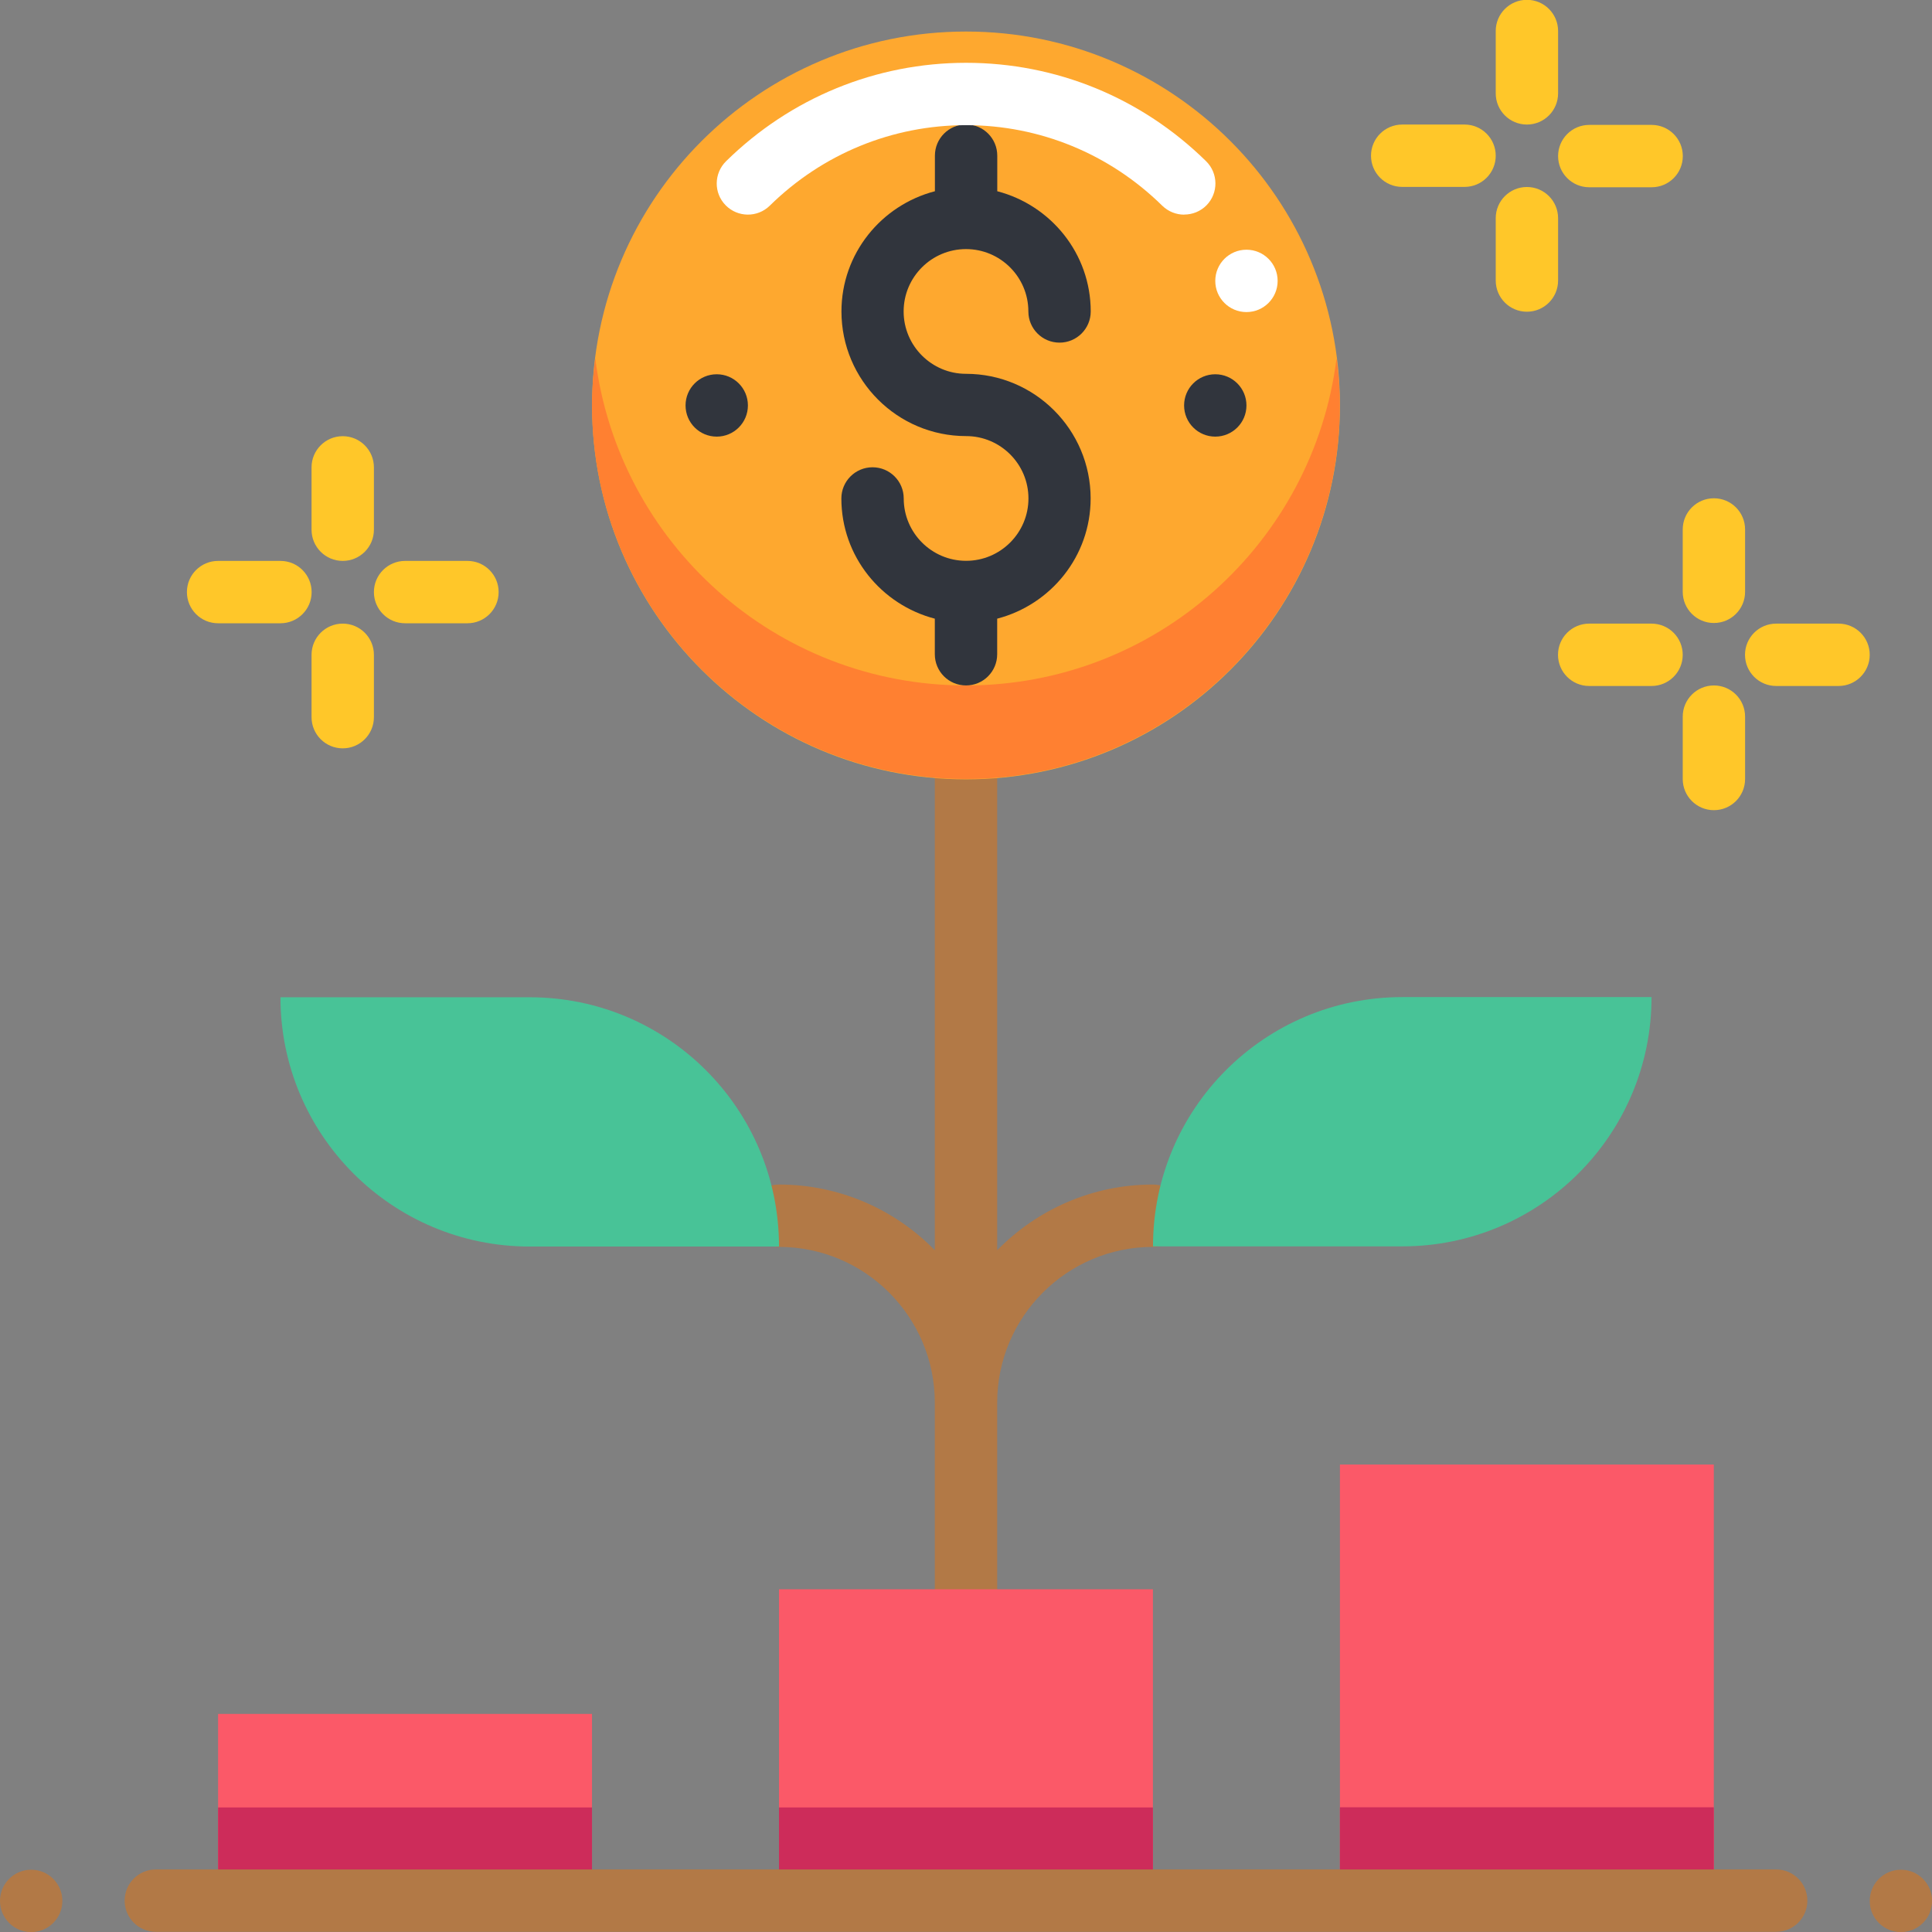 <svg width="21.872mm" height="21.872mm" version="1.1" viewBox="0 0 21.872 21.872" xmlns="http://www.w3.org/2000/svg"><rect x="0" y="0" width="21.872" height="21.872" fill="#808080" stroke="none"/><g transform="translate(-71.059 -153.96)"><path d="m84.112 167.37c-0.691 0-1.315 0.286-1.764 0.744v-5.33c0-0.195-0.158-0.353-0.353-0.353s-0.353 0.158-0.353 0.353v5.33c-0.448-0.458-1.073-0.744-1.764-0.744-0.195 0-0.353 0.158-0.353 0.353 0 0.195 0.158 0.353 0.353 0.353 0.973 0 1.764 0.791 1.764 1.764v2.117c0 0.195 0.158 0.353 0.353 0.353s0.353-0.158 0.353-0.353v-2.117c0-0.973 0.791-1.764 1.764-1.764 0.195 0 0.353-0.158 0.353-0.353 0-0.195-0.158-0.353-0.353-0.353" fill="#b27946"/><path d="m86.228 158.55c0 2.338-1.895 4.233-4.233 4.233-2.338 0-4.233-1.895-4.233-4.233s1.895-4.233 4.233-4.233c2.338 0 4.233 1.895 4.233 4.233" fill="#fea82f"/><path d="m81.995 161.72c-2.158 0-3.936-1.616-4.197-3.704-0.022 0.174-0.037 0.35-0.037 0.529 0 2.338 1.895 4.233 4.233 4.233 2.338 0 4.233-1.895 4.233-4.233 0-0.18-0.015-0.356-0.037-0.529-0.261 2.088-2.038 3.704-4.197 3.704" fill="#ff8031"/><g fill="#31353d"><path d="m85.17 158.55c0 0.195-0.158 0.353-0.353 0.353s-0.353-0.158-0.353-0.353c0-0.195 0.158-0.353 0.353-0.353s0.353 0.158 0.353 0.353"/><path d="m79.526 158.55c0 0.195-0.158 0.353-0.353 0.353-0.195 0-0.353-0.158-0.353-0.353 0-0.195 0.158-0.353 0.353-0.353 0.195 0 0.353 0.158 0.353 0.353"/><path d="m81.995 156.78c0.389 0 0.706 0.316 0.706 0.706 0 0.195 0.158 0.353 0.353 0.353s0.353-0.158 0.353-0.353c0-0.655-0.451-1.203-1.058-1.361v-0.403c0-0.195-0.158-0.353-0.353-0.353s-0.353 0.158-0.353 0.353v0.403c-0.607 0.158-1.058 0.706-1.058 1.361 0 0.778 0.633 1.411 1.411 1.411 0.389 0 0.706 0.316 0.706 0.706 0 0.389-0.316 0.706-0.706 0.706s-0.706-0.317-0.706-0.706c0-0.195-0.158-0.353-0.353-0.353-0.195 0-0.353 0.158-0.353 0.353 0 0.655 0.451 1.203 1.058 1.361v0.403c0 0.195 0.158 0.353 0.353 0.353s0.353-0.158 0.353-0.353v-0.403c0.607-0.158 1.058-0.706 1.058-1.361 0-0.778-0.633-1.411-1.411-1.411-0.389 0-0.706-0.317-0.706-0.706 0-0.389 0.316-0.706 0.706-0.706"/></g><g fill="#ffc729"><path d="m88.345 155.37c0.195 0 0.353-0.158 0.353-0.353v-0.706c0-0.195-0.158-0.353-0.353-0.353s-0.353 0.158-0.353 0.353v0.706c0 0.195 0.158 0.353 0.353 0.353"/><path d="m88.698 156.43c0-0.195-0.158-0.353-0.353-0.353s-0.353 0.158-0.353 0.353v0.706c0 0.195 0.158 0.353 0.353 0.353s0.353-0.158 0.353-0.353v-0.706"/><path d="m89.051 156.08h0.706c0.195 0 0.353-0.158 0.353-0.353s-0.158-0.353-0.353-0.353h-0.706c-0.195 0-0.353 0.158-0.353 0.353s0.158 0.353 0.353 0.353"/><path d="m87.639 155.37h-0.706c-0.195 0-0.353 0.158-0.353 0.353s0.158 0.353 0.353 0.353h0.706c0.195 0 0.353-0.158 0.353-0.353s-0.158-0.353-0.353-0.353"/><path d="m74.939 160.31c0.195 0 0.353-0.158 0.353-0.353v-0.706c0-0.195-0.158-0.353-0.353-0.353s-0.353 0.158-0.353 0.353v0.706c0 0.195 0.158 0.353 0.353 0.353"/><path d="m74.939 161.02c-0.195 0-0.353 0.158-0.353 0.353v0.706c0 0.195 0.158 0.353 0.353 0.353s0.353-0.158 0.353-0.353v-0.706c0-0.195-0.158-0.353-0.353-0.353"/><path d="m76.351 160.31h-0.706c-0.195 0-0.353 0.158-0.353 0.353 0 0.195 0.158 0.353 0.353 0.353h0.706c0.195 0 0.353-0.158 0.353-0.353 0-0.195-0.158-0.353-0.353-0.353"/><path d="m74.234 160.31h-0.706c-0.195 0-0.353 0.158-0.353 0.353 0 0.195 0.158 0.353 0.353 0.353h0.706c0.195 0 0.353-0.158 0.353-0.353 0-0.195-0.158-0.353-0.353-0.353"/><path d="m90.109 160.66c0 0.195 0.158 0.353 0.353 0.353s0.353-0.158 0.353-0.353v-0.706c0-0.195-0.158-0.353-0.353-0.353s-0.353 0.158-0.353 0.353v0.706"/><path d="m90.462 161.72c-0.195 0-0.353 0.158-0.353 0.353v0.706c0 0.195 0.158 0.353 0.353 0.353s0.353-0.158 0.353-0.353v-0.706c0-0.195-0.158-0.353-0.353-0.353"/><path d="m91.873 161.02h-0.706c-0.195 0-0.353 0.158-0.353 0.353 0 0.195 0.158 0.353 0.353 0.353h0.706c0.195 0 0.353-0.158 0.353-0.353 0-0.195-0.158-0.353-0.353-0.353"/><path d="m89.756 161.02h-0.706c-0.195 0-0.353 0.158-0.353 0.353 0 0.195 0.158 0.353 0.353 0.353h0.706c0.195 0 0.353-0.158 0.353-0.353 0-0.195-0.158-0.353-0.353-0.353"/></g><path d="m71.059 175.48c0 0.195 0.158 0.353 0.353 0.353s0.353-0.158 0.353-0.353c0-0.195-0.158-0.353-0.353-0.353s-0.353 0.158-0.353 0.353" fill="#b27946"/><path d="m84.112 168.07h2.822c1.559 0 2.822-1.264 2.822-2.822h-2.822c-1.559 0-2.822 1.264-2.822 2.822" fill="#48c397"/><path d="m74.234 165.25h2.822c1.559 0 2.822 1.264 2.822 2.822h-2.822c-1.559 0-2.822-1.264-2.822-2.822" fill="#48c397"/><path d="m79.878 175.48h4.233v-3.528h-4.233v3.528" fill="#fb5968"/><path d="m79.878 175.48h4.233v-1.058h-4.233v1.058" fill="#cd2c5a"/><path d="m86.228 170.54v4.939h4.233v-4.939h-4.233" fill="#fb5968"/><path d="m86.228 174.42v1.058h4.233v-1.058h-4.233" fill="#cd2c5a"/><path d="m73.528 175.48h4.233v-2.117h-4.233v2.117" fill="#fb5968"/><path d="m73.528 175.48h4.233v-1.058h-4.233v1.058" fill="#cd2c5a"/><path d="m91.167 175.83h-18.344c-0.195 0-0.353-0.158-0.353-0.353 0-0.195 0.158-0.353 0.353-0.353h18.344c0.195 0 0.353 0.158 0.353 0.353 0 0.195-0.158 0.353-0.353 0.353" fill="#b27946"/><path d="m92.226 175.48c0 0.195 0.158 0.353 0.353 0.353 0.195 0 0.353-0.158 0.353-0.353 0-0.195-0.158-0.353-0.353-0.353-0.195 0-0.353 0.158-0.353 0.353" fill="#b27946"/><path d="m84.464 156.39c-0.089 0-0.178-0.034-0.247-0.101-0.598-0.588-1.388-0.912-2.222-0.912-0.834 0-1.624 0.324-2.222 0.912-0.139 0.136-0.362 0.134-0.499-5e-3 -0.137-0.139-0.134-0.362 0.005-0.499 0.731-0.718 1.696-1.114 2.717-1.114s1.985 0.395 2.717 1.114c0.139 0.137 0.141 0.36 0.005 0.499-0.069 0.07-0.161 0.105-0.252 0.105" fill="#fff"/><path d="m85.523 157.14c0 0.195-0.158 0.353-0.353 0.353s-0.353-0.158-0.353-0.353 0.158-0.353 0.353-0.353 0.353 0.158 0.353 0.353" fill="#fff"/></g></svg>
